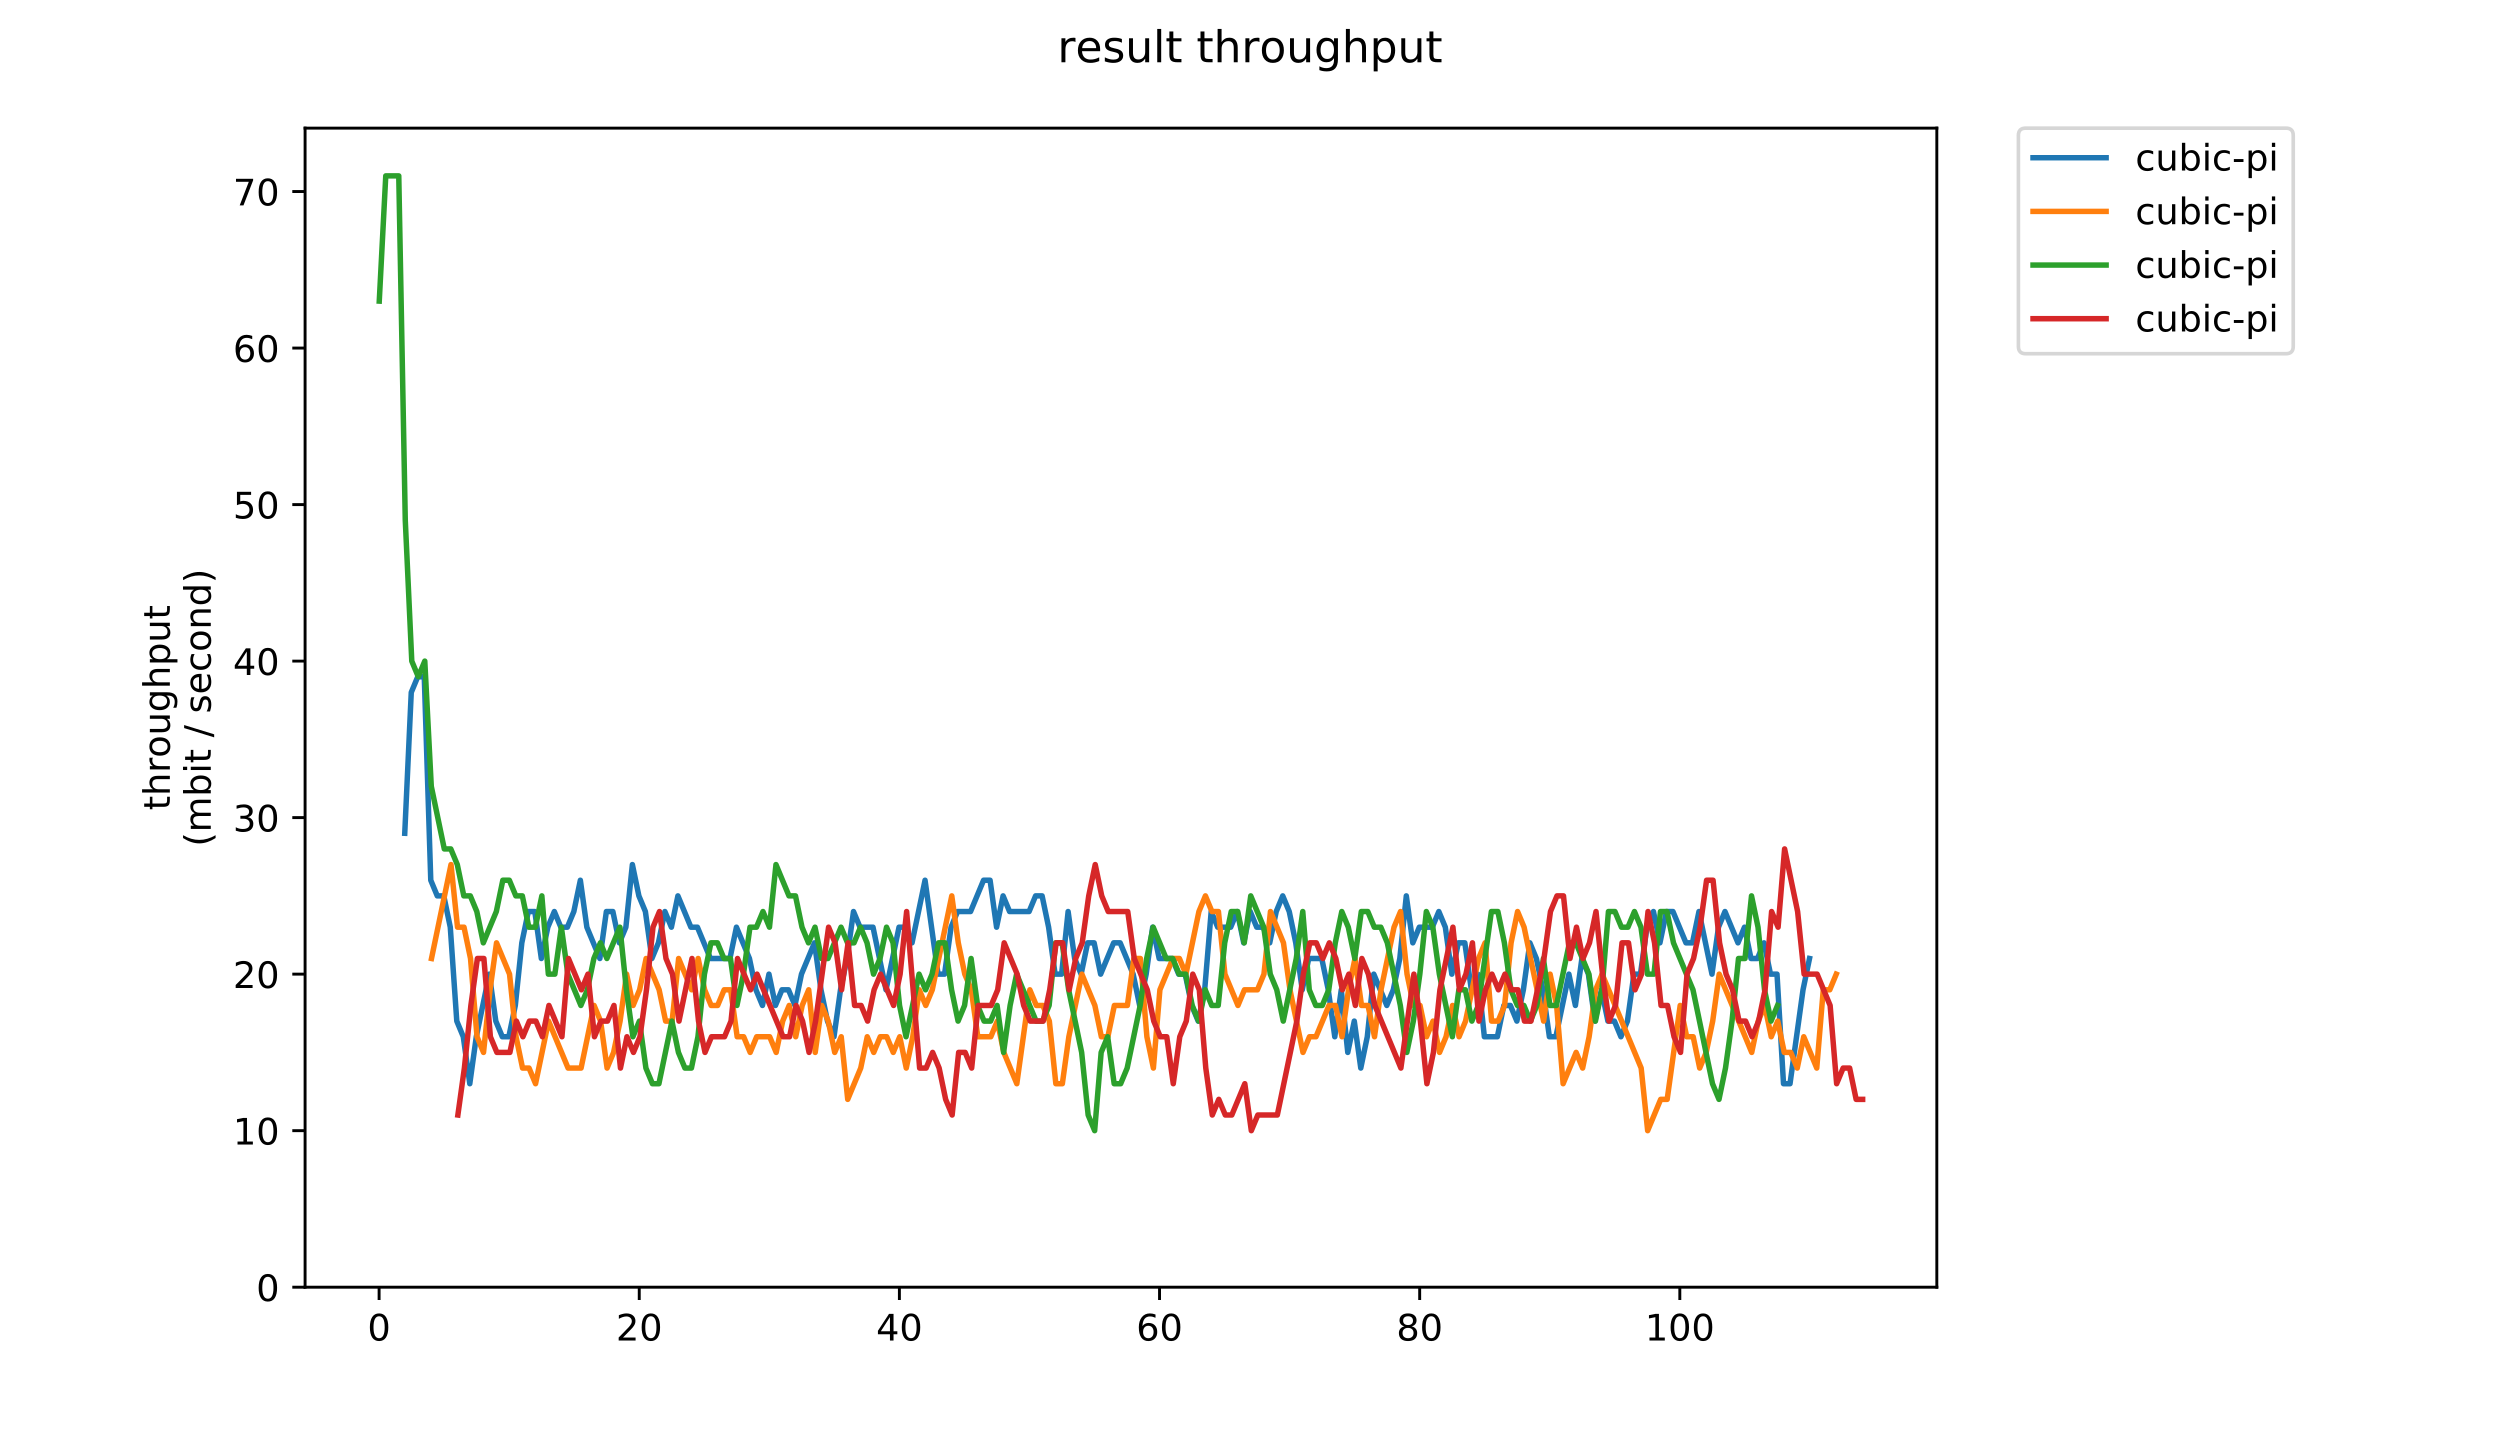 <?xml version="1.0" encoding="utf-8" standalone="no"?>
<!DOCTYPE svg PUBLIC "-//W3C//DTD SVG 1.1//EN"
  "http://www.w3.org/Graphics/SVG/1.1/DTD/svg11.dtd">
<!-- Created with matplotlib (https://matplotlib.org/) -->
<svg height="396pt" version="1.1" viewBox="0 0 684 396" width="684pt" xmlns="http://www.w3.org/2000/svg" xmlns:xlink="http://www.w3.org/1999/xlink">
 <defs>
  <style type="text/css">
*{stroke-linecap:butt;stroke-linejoin:round;}
  </style>
 </defs>
 <g id="figure_1">
  <g id="patch_1">
   <path d="M 0 396 
L 684 396 
L 684 0 
L 0 0 
z
" style="fill:#ffffff;"/>
  </g>
  <g id="axes_1">
   <g id="patch_2">
    <path d="M 83.472 352.174 
L 529.913 352.174 
L 529.913 35.062 
L 83.472 35.062 
z
" style="fill:#ffffff;"/>
   </g>
   <g id="matplotlib.axis_1">
    <g id="xtick_1">
     <g id="line2d_1">
      <defs>
       <path d="M 0 0 
L 0 3.5 
" id="m60292d012b" style="stroke:#000000;stroke-width:0.8;"/>
      </defs>
      <g>
       <use style="stroke:#000000;stroke-width:0.8;" x="103.722" xlink:href="#m60292d012b" y="352.174"/>
      </g>
     </g>
     <g id="text_1">
      <!-- 0 -->
      <defs>
       <path d="M 31.781 66.406 
Q 24.172 66.406 20.328 58.906 
Q 16.5 51.422 16.5 36.375 
Q 16.5 21.391 20.328 13.891 
Q 24.172 6.391 31.781 6.391 
Q 39.453 6.391 43.281 13.891 
Q 47.125 21.391 47.125 36.375 
Q 47.125 51.422 43.281 58.906 
Q 39.453 66.406 31.781 66.406 
z
M 31.781 74.219 
Q 44.047 74.219 50.516 64.516 
Q 56.984 54.828 56.984 36.375 
Q 56.984 17.969 50.516 8.266 
Q 44.047 -1.422 31.781 -1.422 
Q 19.531 -1.422 13.062 8.266 
Q 6.594 17.969 6.594 36.375 
Q 6.594 54.828 13.062 64.516 
Q 19.531 74.219 31.781 74.219 
z
" id="DejaVuSans-48"/>
      </defs>
      <g transform="translate(100.541 366.773)scale(0.1 -0.1)">
       <use xlink:href="#DejaVuSans-48"/>
      </g>
     </g>
    </g>
    <g id="xtick_2">
     <g id="line2d_2">
      <g>
       <use style="stroke:#000000;stroke-width:0.8;" x="174.898" xlink:href="#m60292d012b" y="352.174"/>
      </g>
     </g>
     <g id="text_2">
      <!-- 20 -->
      <defs>
       <path d="M 19.188 8.297 
L 53.609 8.297 
L 53.609 0 
L 7.328 0 
L 7.328 8.297 
Q 12.938 14.109 22.625 23.891 
Q 32.328 33.688 34.812 36.531 
Q 39.547 41.844 41.422 45.531 
Q 43.312 49.219 43.312 52.781 
Q 43.312 58.594 39.234 62.25 
Q 35.156 65.922 28.609 65.922 
Q 23.969 65.922 18.812 64.312 
Q 13.672 62.703 7.812 59.422 
L 7.812 69.391 
Q 13.766 71.781 18.938 73 
Q 24.125 74.219 28.422 74.219 
Q 39.75 74.219 46.484 68.547 
Q 53.219 62.891 53.219 53.422 
Q 53.219 48.922 51.531 44.891 
Q 49.859 40.875 45.406 35.406 
Q 44.188 33.984 37.641 27.219 
Q 31.109 20.453 19.188 8.297 
z
" id="DejaVuSans-50"/>
      </defs>
      <g transform="translate(168.535 366.773)scale(0.1 -0.1)">
       <use xlink:href="#DejaVuSans-50"/>
       <use x="63.623" xlink:href="#DejaVuSans-48"/>
      </g>
     </g>
    </g>
    <g id="xtick_3">
     <g id="line2d_3">
      <g>
       <use style="stroke:#000000;stroke-width:0.8;" x="246.073" xlink:href="#m60292d012b" y="352.174"/>
      </g>
     </g>
     <g id="text_3">
      <!-- 40 -->
      <defs>
       <path d="M 37.797 64.312 
L 12.891 25.391 
L 37.797 25.391 
z
M 35.203 72.906 
L 47.609 72.906 
L 47.609 25.391 
L 58.016 25.391 
L 58.016 17.188 
L 47.609 17.188 
L 47.609 0 
L 37.797 0 
L 37.797 17.188 
L 4.891 17.188 
L 4.891 26.703 
z
" id="DejaVuSans-52"/>
      </defs>
      <g transform="translate(239.71 366.773)scale(0.1 -0.1)">
       <use xlink:href="#DejaVuSans-52"/>
       <use x="63.623" xlink:href="#DejaVuSans-48"/>
      </g>
     </g>
    </g>
    <g id="xtick_4">
     <g id="line2d_4">
      <g>
       <use style="stroke:#000000;stroke-width:0.8;" x="317.248" xlink:href="#m60292d012b" y="352.174"/>
      </g>
     </g>
     <g id="text_4">
      <!-- 60 -->
      <defs>
       <path d="M 33.016 40.375 
Q 26.375 40.375 22.484 35.828 
Q 18.609 31.297 18.609 23.391 
Q 18.609 15.531 22.484 10.953 
Q 26.375 6.391 33.016 6.391 
Q 39.656 6.391 43.531 10.953 
Q 47.406 15.531 47.406 23.391 
Q 47.406 31.297 43.531 35.828 
Q 39.656 40.375 33.016 40.375 
z
M 52.594 71.297 
L 52.594 62.312 
Q 48.875 64.062 45.094 64.984 
Q 41.312 65.922 37.594 65.922 
Q 27.828 65.922 22.672 59.328 
Q 17.531 52.734 16.797 39.406 
Q 19.672 43.656 24.016 45.922 
Q 28.375 48.188 33.594 48.188 
Q 44.578 48.188 50.953 41.516 
Q 57.328 34.859 57.328 23.391 
Q 57.328 12.156 50.688 5.359 
Q 44.047 -1.422 33.016 -1.422 
Q 20.359 -1.422 13.672 8.266 
Q 6.984 17.969 6.984 36.375 
Q 6.984 53.656 15.188 63.938 
Q 23.391 74.219 37.203 74.219 
Q 40.922 74.219 44.703 73.484 
Q 48.484 72.75 52.594 71.297 
z
" id="DejaVuSans-54"/>
      </defs>
      <g transform="translate(310.885 366.773)scale(0.1 -0.1)">
       <use xlink:href="#DejaVuSans-54"/>
       <use x="63.623" xlink:href="#DejaVuSans-48"/>
      </g>
     </g>
    </g>
    <g id="xtick_5">
     <g id="line2d_5">
      <g>
       <use style="stroke:#000000;stroke-width:0.8;" x="388.423" xlink:href="#m60292d012b" y="352.174"/>
      </g>
     </g>
     <g id="text_5">
      <!-- 80 -->
      <defs>
       <path d="M 31.781 34.625 
Q 24.75 34.625 20.719 30.859 
Q 16.703 27.094 16.703 20.516 
Q 16.703 13.922 20.719 10.156 
Q 24.75 6.391 31.781 6.391 
Q 38.812 6.391 42.859 10.172 
Q 46.922 13.969 46.922 20.516 
Q 46.922 27.094 42.891 30.859 
Q 38.875 34.625 31.781 34.625 
z
M 21.922 38.812 
Q 15.578 40.375 12.031 44.719 
Q 8.5 49.078 8.5 55.328 
Q 8.5 64.062 14.719 69.141 
Q 20.953 74.219 31.781 74.219 
Q 42.672 74.219 48.875 69.141 
Q 55.078 64.062 55.078 55.328 
Q 55.078 49.078 51.531 44.719 
Q 48 40.375 41.703 38.812 
Q 48.828 37.156 52.797 32.312 
Q 56.781 27.484 56.781 20.516 
Q 56.781 9.906 50.312 4.234 
Q 43.844 -1.422 31.781 -1.422 
Q 19.734 -1.422 13.25 4.234 
Q 6.781 9.906 6.781 20.516 
Q 6.781 27.484 10.781 32.312 
Q 14.797 37.156 21.922 38.812 
z
M 18.312 54.391 
Q 18.312 48.734 21.844 45.562 
Q 25.391 42.391 31.781 42.391 
Q 38.141 42.391 41.719 45.562 
Q 45.312 48.734 45.312 54.391 
Q 45.312 60.062 41.719 63.234 
Q 38.141 66.406 31.781 66.406 
Q 25.391 66.406 21.844 63.234 
Q 18.312 60.062 18.312 54.391 
z
" id="DejaVuSans-56"/>
      </defs>
      <g transform="translate(382.061 366.773)scale(0.1 -0.1)">
       <use xlink:href="#DejaVuSans-56"/>
       <use x="63.623" xlink:href="#DejaVuSans-48"/>
      </g>
     </g>
    </g>
    <g id="xtick_6">
     <g id="line2d_6">
      <g>
       <use style="stroke:#000000;stroke-width:0.8;" x="459.598" xlink:href="#m60292d012b" y="352.174"/>
      </g>
     </g>
     <g id="text_6">
      <!-- 100 -->
      <defs>
       <path d="M 12.406 8.297 
L 28.516 8.297 
L 28.516 63.922 
L 10.984 60.406 
L 10.984 69.391 
L 28.422 72.906 
L 38.281 72.906 
L 38.281 8.297 
L 54.391 8.297 
L 54.391 0 
L 12.406 0 
z
" id="DejaVuSans-49"/>
      </defs>
      <g transform="translate(450.055 366.773)scale(0.1 -0.1)">
       <use xlink:href="#DejaVuSans-49"/>
       <use x="63.623" xlink:href="#DejaVuSans-48"/>
       <use x="127.246" xlink:href="#DejaVuSans-48"/>
      </g>
     </g>
    </g>
   </g>
   <g id="matplotlib.axis_2">
    <g id="ytick_1">
     <g id="line2d_7">
      <defs>
       <path d="M 0 0 
L -3.5 0 
" id="m29aa55fee9" style="stroke:#000000;stroke-width:0.8;"/>
      </defs>
      <g>
       <use style="stroke:#000000;stroke-width:0.8;" x="83.472" xlink:href="#m29aa55fee9" y="352.174"/>
      </g>
     </g>
     <g id="text_7">
      <!-- 0 -->
      <g transform="translate(70.11 355.973)scale(0.1 -0.1)">
       <use xlink:href="#DejaVuSans-48"/>
      </g>
     </g>
    </g>
    <g id="ytick_2">
     <g id="line2d_8">
      <g>
       <use style="stroke:#000000;stroke-width:0.8;" x="83.472" xlink:href="#m29aa55fee9" y="309.35"/>
      </g>
     </g>
     <g id="text_8">
      <!-- 10 -->
      <g transform="translate(63.747 313.149)scale(0.1 -0.1)">
       <use xlink:href="#DejaVuSans-49"/>
       <use x="63.623" xlink:href="#DejaVuSans-48"/>
      </g>
     </g>
    </g>
    <g id="ytick_3">
     <g id="line2d_9">
      <g>
       <use style="stroke:#000000;stroke-width:0.8;" x="83.472" xlink:href="#m29aa55fee9" y="266.526"/>
      </g>
     </g>
     <g id="text_9">
      <!-- 20 -->
      <g transform="translate(63.747 270.325)scale(0.1 -0.1)">
       <use xlink:href="#DejaVuSans-50"/>
       <use x="63.623" xlink:href="#DejaVuSans-48"/>
      </g>
     </g>
    </g>
    <g id="ytick_4">
     <g id="line2d_10">
      <g>
       <use style="stroke:#000000;stroke-width:0.8;" x="83.472" xlink:href="#m29aa55fee9" y="223.702"/>
      </g>
     </g>
     <g id="text_10">
      <!-- 30 -->
      <defs>
       <path d="M 40.578 39.312 
Q 47.656 37.797 51.625 33 
Q 55.609 28.219 55.609 21.188 
Q 55.609 10.406 48.188 4.484 
Q 40.766 -1.422 27.094 -1.422 
Q 22.516 -1.422 17.656 -0.516 
Q 12.797 0.391 7.625 2.203 
L 7.625 11.719 
Q 11.719 9.328 16.594 8.109 
Q 21.484 6.891 26.812 6.891 
Q 36.078 6.891 40.938 10.547 
Q 45.797 14.203 45.797 21.188 
Q 45.797 27.641 41.281 31.266 
Q 36.766 34.906 28.719 34.906 
L 20.219 34.906 
L 20.219 43.016 
L 29.109 43.016 
Q 36.375 43.016 40.234 45.922 
Q 44.094 48.828 44.094 54.297 
Q 44.094 59.906 40.109 62.906 
Q 36.141 65.922 28.719 65.922 
Q 24.656 65.922 20.016 65.031 
Q 15.375 64.156 9.812 62.312 
L 9.812 71.094 
Q 15.438 72.656 20.344 73.438 
Q 25.25 74.219 29.594 74.219 
Q 40.828 74.219 47.359 69.109 
Q 53.906 64.016 53.906 55.328 
Q 53.906 49.266 50.438 45.094 
Q 46.969 40.922 40.578 39.312 
z
" id="DejaVuSans-51"/>
      </defs>
      <g transform="translate(63.747 227.501)scale(0.1 -0.1)">
       <use xlink:href="#DejaVuSans-51"/>
       <use x="63.623" xlink:href="#DejaVuSans-48"/>
      </g>
     </g>
    </g>
    <g id="ytick_5">
     <g id="line2d_11">
      <g>
       <use style="stroke:#000000;stroke-width:0.8;" x="83.472" xlink:href="#m29aa55fee9" y="180.878"/>
      </g>
     </g>
     <g id="text_11">
      <!-- 40 -->
      <g transform="translate(63.747 184.677)scale(0.1 -0.1)">
       <use xlink:href="#DejaVuSans-52"/>
       <use x="63.623" xlink:href="#DejaVuSans-48"/>
      </g>
     </g>
    </g>
    <g id="ytick_6">
     <g id="line2d_12">
      <g>
       <use style="stroke:#000000;stroke-width:0.8;" x="83.472" xlink:href="#m29aa55fee9" y="138.054"/>
      </g>
     </g>
     <g id="text_12">
      <!-- 50 -->
      <defs>
       <path d="M 10.797 72.906 
L 49.516 72.906 
L 49.516 64.594 
L 19.828 64.594 
L 19.828 46.734 
Q 21.969 47.469 24.109 47.828 
Q 26.266 48.188 28.422 48.188 
Q 40.625 48.188 47.75 41.5 
Q 54.891 34.812 54.891 23.391 
Q 54.891 11.625 47.562 5.094 
Q 40.234 -1.422 26.906 -1.422 
Q 22.312 -1.422 17.547 -0.641 
Q 12.797 0.141 7.719 1.703 
L 7.719 11.625 
Q 12.109 9.234 16.797 8.062 
Q 21.484 6.891 26.703 6.891 
Q 35.156 6.891 40.078 11.328 
Q 45.016 15.766 45.016 23.391 
Q 45.016 31 40.078 35.438 
Q 35.156 39.891 26.703 39.891 
Q 22.75 39.891 18.812 39.016 
Q 14.891 38.141 10.797 36.281 
z
" id="DejaVuSans-53"/>
      </defs>
      <g transform="translate(63.747 141.853)scale(0.1 -0.1)">
       <use xlink:href="#DejaVuSans-53"/>
       <use x="63.623" xlink:href="#DejaVuSans-48"/>
      </g>
     </g>
    </g>
    <g id="ytick_7">
     <g id="line2d_13">
      <g>
       <use style="stroke:#000000;stroke-width:0.8;" x="83.472" xlink:href="#m29aa55fee9" y="95.23"/>
      </g>
     </g>
     <g id="text_13">
      <!-- 60 -->
      <g transform="translate(63.747 99.029)scale(0.1 -0.1)">
       <use xlink:href="#DejaVuSans-54"/>
       <use x="63.623" xlink:href="#DejaVuSans-48"/>
      </g>
     </g>
    </g>
    <g id="ytick_8">
     <g id="line2d_14">
      <g>
       <use style="stroke:#000000;stroke-width:0.8;" x="83.472" xlink:href="#m29aa55fee9" y="52.406"/>
      </g>
     </g>
     <g id="text_14">
      <!-- 70 -->
      <defs>
       <path d="M 8.203 72.906 
L 55.078 72.906 
L 55.078 68.703 
L 28.609 0 
L 18.312 0 
L 43.219 64.594 
L 8.203 64.594 
z
" id="DejaVuSans-55"/>
      </defs>
      <g transform="translate(63.747 56.205)scale(0.1 -0.1)">
       <use xlink:href="#DejaVuSans-55"/>
       <use x="63.623" xlink:href="#DejaVuSans-48"/>
      </g>
     </g>
    </g>
    <g id="text_15">
     <!-- throughput -->
     <defs>
      <path d="M 18.312 70.219 
L 18.312 54.688 
L 36.812 54.688 
L 36.812 47.703 
L 18.312 47.703 
L 18.312 18.016 
Q 18.312 11.328 20.141 9.422 
Q 21.969 7.516 27.594 7.516 
L 36.812 7.516 
L 36.812 0 
L 27.594 0 
Q 17.188 0 13.234 3.875 
Q 9.281 7.766 9.281 18.016 
L 9.281 47.703 
L 2.688 47.703 
L 2.688 54.688 
L 9.281 54.688 
L 9.281 70.219 
z
" id="DejaVuSans-116"/>
      <path d="M 54.891 33.016 
L 54.891 0 
L 45.906 0 
L 45.906 32.719 
Q 45.906 40.484 42.875 44.328 
Q 39.844 48.188 33.797 48.188 
Q 26.516 48.188 22.312 43.547 
Q 18.109 38.922 18.109 30.906 
L 18.109 0 
L 9.078 0 
L 9.078 75.984 
L 18.109 75.984 
L 18.109 46.188 
Q 21.344 51.125 25.703 53.562 
Q 30.078 56 35.797 56 
Q 45.219 56 50.047 50.172 
Q 54.891 44.344 54.891 33.016 
z
" id="DejaVuSans-104"/>
      <path d="M 41.109 46.297 
Q 39.594 47.172 37.812 47.578 
Q 36.031 48 33.891 48 
Q 26.266 48 22.188 43.047 
Q 18.109 38.094 18.109 28.812 
L 18.109 0 
L 9.078 0 
L 9.078 54.688 
L 18.109 54.688 
L 18.109 46.188 
Q 20.953 51.172 25.484 53.578 
Q 30.031 56 36.531 56 
Q 37.453 56 38.578 55.875 
Q 39.703 55.766 41.062 55.516 
z
" id="DejaVuSans-114"/>
      <path d="M 30.609 48.391 
Q 23.391 48.391 19.188 42.75 
Q 14.984 37.109 14.984 27.297 
Q 14.984 17.484 19.156 11.844 
Q 23.344 6.203 30.609 6.203 
Q 37.797 6.203 41.984 11.859 
Q 46.188 17.531 46.188 27.297 
Q 46.188 37.016 41.984 42.703 
Q 37.797 48.391 30.609 48.391 
z
M 30.609 56 
Q 42.328 56 49.016 48.375 
Q 55.719 40.766 55.719 27.297 
Q 55.719 13.875 49.016 6.219 
Q 42.328 -1.422 30.609 -1.422 
Q 18.844 -1.422 12.172 6.219 
Q 5.516 13.875 5.516 27.297 
Q 5.516 40.766 12.172 48.375 
Q 18.844 56 30.609 56 
z
" id="DejaVuSans-111"/>
      <path d="M 8.5 21.578 
L 8.5 54.688 
L 17.484 54.688 
L 17.484 21.922 
Q 17.484 14.156 20.5 10.266 
Q 23.531 6.391 29.594 6.391 
Q 36.859 6.391 41.078 11.031 
Q 45.312 15.672 45.312 23.688 
L 45.312 54.688 
L 54.297 54.688 
L 54.297 0 
L 45.312 0 
L 45.312 8.406 
Q 42.047 3.422 37.719 1 
Q 33.406 -1.422 27.688 -1.422 
Q 18.266 -1.422 13.375 4.438 
Q 8.5 10.297 8.5 21.578 
z
M 31.109 56 
z
" id="DejaVuSans-117"/>
      <path d="M 45.406 27.984 
Q 45.406 37.75 41.375 43.109 
Q 37.359 48.484 30.078 48.484 
Q 22.859 48.484 18.828 43.109 
Q 14.797 37.75 14.797 27.984 
Q 14.797 18.266 18.828 12.891 
Q 22.859 7.516 30.078 7.516 
Q 37.359 7.516 41.375 12.891 
Q 45.406 18.266 45.406 27.984 
z
M 54.391 6.781 
Q 54.391 -7.172 48.188 -13.984 
Q 42 -20.797 29.203 -20.797 
Q 24.469 -20.797 20.266 -20.094 
Q 16.062 -19.391 12.109 -17.922 
L 12.109 -9.188 
Q 16.062 -11.328 19.922 -12.344 
Q 23.781 -13.375 27.781 -13.375 
Q 36.625 -13.375 41.016 -8.766 
Q 45.406 -4.156 45.406 5.172 
L 45.406 9.625 
Q 42.625 4.781 38.281 2.391 
Q 33.938 0 27.875 0 
Q 17.828 0 11.672 7.656 
Q 5.516 15.328 5.516 27.984 
Q 5.516 40.672 11.672 48.328 
Q 17.828 56 27.875 56 
Q 33.938 56 38.281 53.609 
Q 42.625 51.219 45.406 46.391 
L 45.406 54.688 
L 54.391 54.688 
z
" id="DejaVuSans-103"/>
      <path d="M 18.109 8.203 
L 18.109 -20.797 
L 9.078 -20.797 
L 9.078 54.688 
L 18.109 54.688 
L 18.109 46.391 
Q 20.953 51.266 25.266 53.625 
Q 29.594 56 35.594 56 
Q 45.562 56 51.781 48.094 
Q 58.016 40.188 58.016 27.297 
Q 58.016 14.406 51.781 6.484 
Q 45.562 -1.422 35.594 -1.422 
Q 29.594 -1.422 25.266 0.953 
Q 20.953 3.328 18.109 8.203 
z
M 48.688 27.297 
Q 48.688 37.203 44.609 42.844 
Q 40.531 48.484 33.406 48.484 
Q 26.266 48.484 22.188 42.844 
Q 18.109 37.203 18.109 27.297 
Q 18.109 17.391 22.188 11.75 
Q 26.266 6.109 33.406 6.109 
Q 40.531 6.109 44.609 11.75 
Q 48.688 17.391 48.688 27.297 
z
" id="DejaVuSans-112"/>
     </defs>
     <g transform="translate(46.47 221.675)rotate(-90)scale(0.1 -0.1)">
      <use xlink:href="#DejaVuSans-116"/>
      <use x="39.209" xlink:href="#DejaVuSans-104"/>
      <use x="102.588" xlink:href="#DejaVuSans-114"/>
      <use x="143.67" xlink:href="#DejaVuSans-111"/>
      <use x="204.852" xlink:href="#DejaVuSans-117"/>
      <use x="268.23" xlink:href="#DejaVuSans-103"/>
      <use x="331.707" xlink:href="#DejaVuSans-104"/>
      <use x="395.086" xlink:href="#DejaVuSans-112"/>
      <use x="458.562" xlink:href="#DejaVuSans-117"/>
      <use x="521.941" xlink:href="#DejaVuSans-116"/>
     </g>
     <!-- (mbit / second) -->
     <defs>
      <path d="M 31 75.875 
Q 24.469 64.656 21.281 53.656 
Q 18.109 42.672 18.109 31.391 
Q 18.109 20.125 21.312 9.062 
Q 24.516 -2 31 -13.188 
L 23.188 -13.188 
Q 15.875 -1.703 12.234 9.375 
Q 8.594 20.453 8.594 31.391 
Q 8.594 42.281 12.203 53.312 
Q 15.828 64.359 23.188 75.875 
z
" id="DejaVuSans-40"/>
      <path d="M 52 44.188 
Q 55.375 50.25 60.062 53.125 
Q 64.75 56 71.094 56 
Q 79.641 56 84.281 50.016 
Q 88.922 44.047 88.922 33.016 
L 88.922 0 
L 79.891 0 
L 79.891 32.719 
Q 79.891 40.578 77.094 44.375 
Q 74.312 48.188 68.609 48.188 
Q 61.625 48.188 57.562 43.547 
Q 53.516 38.922 53.516 30.906 
L 53.516 0 
L 44.484 0 
L 44.484 32.719 
Q 44.484 40.625 41.703 44.406 
Q 38.922 48.188 33.109 48.188 
Q 26.219 48.188 22.156 43.531 
Q 18.109 38.875 18.109 30.906 
L 18.109 0 
L 9.078 0 
L 9.078 54.688 
L 18.109 54.688 
L 18.109 46.188 
Q 21.188 51.219 25.484 53.609 
Q 29.781 56 35.688 56 
Q 41.656 56 45.828 52.969 
Q 50 49.953 52 44.188 
z
" id="DejaVuSans-109"/>
      <path d="M 48.688 27.297 
Q 48.688 37.203 44.609 42.844 
Q 40.531 48.484 33.406 48.484 
Q 26.266 48.484 22.188 42.844 
Q 18.109 37.203 18.109 27.297 
Q 18.109 17.391 22.188 11.75 
Q 26.266 6.109 33.406 6.109 
Q 40.531 6.109 44.609 11.75 
Q 48.688 17.391 48.688 27.297 
z
M 18.109 46.391 
Q 20.953 51.266 25.266 53.625 
Q 29.594 56 35.594 56 
Q 45.562 56 51.781 48.094 
Q 58.016 40.188 58.016 27.297 
Q 58.016 14.406 51.781 6.484 
Q 45.562 -1.422 35.594 -1.422 
Q 29.594 -1.422 25.266 0.953 
Q 20.953 3.328 18.109 8.203 
L 18.109 0 
L 9.078 0 
L 9.078 75.984 
L 18.109 75.984 
z
" id="DejaVuSans-98"/>
      <path d="M 9.422 54.688 
L 18.406 54.688 
L 18.406 0 
L 9.422 0 
z
M 9.422 75.984 
L 18.406 75.984 
L 18.406 64.594 
L 9.422 64.594 
z
" id="DejaVuSans-105"/>
      <path id="DejaVuSans-32"/>
      <path d="M 25.391 72.906 
L 33.688 72.906 
L 8.297 -9.281 
L 0 -9.281 
z
" id="DejaVuSans-47"/>
      <path d="M 44.281 53.078 
L 44.281 44.578 
Q 40.484 46.531 36.375 47.5 
Q 32.281 48.484 27.875 48.484 
Q 21.188 48.484 17.844 46.438 
Q 14.5 44.391 14.5 40.281 
Q 14.5 37.156 16.891 35.375 
Q 19.281 33.594 26.516 31.984 
L 29.594 31.297 
Q 39.156 29.25 43.188 25.516 
Q 47.219 21.781 47.219 15.094 
Q 47.219 7.469 41.188 3.016 
Q 35.156 -1.422 24.609 -1.422 
Q 20.219 -1.422 15.453 -0.562 
Q 10.688 0.297 5.422 2 
L 5.422 11.281 
Q 10.406 8.688 15.234 7.391 
Q 20.062 6.109 24.812 6.109 
Q 31.156 6.109 34.562 8.281 
Q 37.984 10.453 37.984 14.406 
Q 37.984 18.062 35.516 20.016 
Q 33.062 21.969 24.703 23.781 
L 21.578 24.516 
Q 13.234 26.266 9.516 29.906 
Q 5.812 33.547 5.812 39.891 
Q 5.812 47.609 11.281 51.797 
Q 16.75 56 26.812 56 
Q 31.781 56 36.172 55.266 
Q 40.578 54.547 44.281 53.078 
z
" id="DejaVuSans-115"/>
      <path d="M 56.203 29.594 
L 56.203 25.203 
L 14.891 25.203 
Q 15.484 15.922 20.484 11.062 
Q 25.484 6.203 34.422 6.203 
Q 39.594 6.203 44.453 7.469 
Q 49.312 8.734 54.109 11.281 
L 54.109 2.781 
Q 49.266 0.734 44.188 -0.344 
Q 39.109 -1.422 33.891 -1.422 
Q 20.797 -1.422 13.156 6.188 
Q 5.516 13.812 5.516 26.812 
Q 5.516 40.234 12.766 48.109 
Q 20.016 56 32.328 56 
Q 43.359 56 49.781 48.891 
Q 56.203 41.797 56.203 29.594 
z
M 47.219 32.234 
Q 47.125 39.594 43.094 43.984 
Q 39.062 48.391 32.422 48.391 
Q 24.906 48.391 20.391 44.141 
Q 15.875 39.891 15.188 32.172 
z
" id="DejaVuSans-101"/>
      <path d="M 48.781 52.594 
L 48.781 44.188 
Q 44.969 46.297 41.141 47.344 
Q 37.312 48.391 33.406 48.391 
Q 24.656 48.391 19.812 42.844 
Q 14.984 37.312 14.984 27.297 
Q 14.984 17.281 19.812 11.734 
Q 24.656 6.203 33.406 6.203 
Q 37.312 6.203 41.141 7.25 
Q 44.969 8.297 48.781 10.406 
L 48.781 2.094 
Q 45.016 0.344 40.984 -0.531 
Q 36.969 -1.422 32.422 -1.422 
Q 20.062 -1.422 12.781 6.344 
Q 5.516 14.109 5.516 27.297 
Q 5.516 40.672 12.859 48.328 
Q 20.219 56 33.016 56 
Q 37.156 56 41.109 55.141 
Q 45.062 54.297 48.781 52.594 
z
" id="DejaVuSans-99"/>
      <path d="M 54.891 33.016 
L 54.891 0 
L 45.906 0 
L 45.906 32.719 
Q 45.906 40.484 42.875 44.328 
Q 39.844 48.188 33.797 48.188 
Q 26.516 48.188 22.312 43.547 
Q 18.109 38.922 18.109 30.906 
L 18.109 0 
L 9.078 0 
L 9.078 54.688 
L 18.109 54.688 
L 18.109 46.188 
Q 21.344 51.125 25.703 53.562 
Q 30.078 56 35.797 56 
Q 45.219 56 50.047 50.172 
Q 54.891 44.344 54.891 33.016 
z
" id="DejaVuSans-110"/>
      <path d="M 45.406 46.391 
L 45.406 75.984 
L 54.391 75.984 
L 54.391 0 
L 45.406 0 
L 45.406 8.203 
Q 42.578 3.328 38.25 0.953 
Q 33.938 -1.422 27.875 -1.422 
Q 17.969 -1.422 11.734 6.484 
Q 5.516 14.406 5.516 27.297 
Q 5.516 40.188 11.734 48.094 
Q 17.969 56 27.875 56 
Q 33.938 56 38.25 53.625 
Q 42.578 51.266 45.406 46.391 
z
M 14.797 27.297 
Q 14.797 17.391 18.875 11.75 
Q 22.953 6.109 30.078 6.109 
Q 37.203 6.109 41.297 11.75 
Q 45.406 17.391 45.406 27.297 
Q 45.406 37.203 41.297 42.844 
Q 37.203 48.484 30.078 48.484 
Q 22.953 48.484 18.875 42.844 
Q 14.797 37.203 14.797 27.297 
z
" id="DejaVuSans-100"/>
      <path d="M 8.016 75.875 
L 15.828 75.875 
Q 23.141 64.359 26.781 53.312 
Q 30.422 42.281 30.422 31.391 
Q 30.422 20.453 26.781 9.375 
Q 23.141 -1.703 15.828 -13.188 
L 8.016 -13.188 
Q 14.5 -2 17.703 9.062 
Q 20.906 20.125 20.906 31.391 
Q 20.906 42.672 17.703 53.656 
Q 14.5 64.656 8.016 75.875 
z
" id="DejaVuSans-41"/>
     </defs>
     <g transform="translate(57.668 231.609)rotate(-90)scale(0.1 -0.1)">
      <use xlink:href="#DejaVuSans-40"/>
      <use x="39.014" xlink:href="#DejaVuSans-109"/>
      <use x="136.426" xlink:href="#DejaVuSans-98"/>
      <use x="199.902" xlink:href="#DejaVuSans-105"/>
      <use x="227.686" xlink:href="#DejaVuSans-116"/>
      <use x="266.895" xlink:href="#DejaVuSans-32"/>
      <use x="298.682" xlink:href="#DejaVuSans-47"/>
      <use x="332.373" xlink:href="#DejaVuSans-32"/>
      <use x="364.16" xlink:href="#DejaVuSans-115"/>
      <use x="416.26" xlink:href="#DejaVuSans-101"/>
      <use x="477.783" xlink:href="#DejaVuSans-99"/>
      <use x="532.764" xlink:href="#DejaVuSans-111"/>
      <use x="593.945" xlink:href="#DejaVuSans-110"/>
      <use x="657.324" xlink:href="#DejaVuSans-100"/>
      <use x="720.801" xlink:href="#DejaVuSans-41"/>
     </g>
    </g>
   </g>
   <g id="line2d_15">
    <path clip-path="url(#pa8a1e625c3)" d="M 110.74 227.985 
L 112.52 189.443 
L 114.299 185.161 
L 116.078 185.161 
L 117.858 240.832 
L 119.637 245.114 
L 121.417 245.114 
L 123.196 253.679 
L 124.975 279.373 
L 126.755 283.656 
L 128.534 296.503 
L 130.313 283.656 
L 133.872 266.526 
L 135.652 279.373 
L 137.431 283.656 
L 139.21 283.656 
L 140.99 275.091 
L 142.769 257.961 
L 144.548 249.397 
L 146.328 249.397 
L 148.107 262.244 
L 149.887 253.679 
L 151.666 249.397 
L 153.445 253.679 
L 155.225 253.679 
L 157.004 249.397 
L 158.784 240.832 
L 160.563 253.679 
L 164.122 262.244 
L 165.901 249.397 
L 167.68 249.397 
L 169.46 257.961 
L 171.239 253.679 
L 173.019 236.549 
L 174.798 245.114 
L 176.577 249.397 
L 178.357 262.244 
L 180.136 257.961 
L 181.915 249.397 
L 183.695 253.679 
L 185.474 245.114 
L 189.033 253.679 
L 190.812 253.679 
L 194.371 262.244 
L 199.709 262.244 
L 201.489 253.679 
L 205.047 262.244 
L 206.827 270.809 
L 208.606 275.091 
L 210.386 266.526 
L 212.165 275.091 
L 213.944 270.809 
L 215.724 270.809 
L 217.503 275.091 
L 219.282 266.526 
L 222.841 257.961 
L 224.621 270.809 
L 226.4 279.373 
L 228.179 283.656 
L 229.959 270.809 
L 231.738 262.244 
L 233.517 249.397 
L 235.297 253.679 
L 238.856 253.679 
L 242.414 270.809 
L 245.973 253.679 
L 247.752 253.679 
L 249.532 257.961 
L 253.091 240.832 
L 256.649 266.526 
L 258.429 266.526 
L 260.208 253.679 
L 261.988 249.397 
L 265.546 249.397 
L 269.105 240.832 
L 270.884 240.832 
L 272.664 253.679 
L 274.443 245.114 
L 276.223 249.397 
L 281.561 249.397 
L 283.34 245.114 
L 285.119 245.114 
L 286.899 253.679 
L 288.678 266.526 
L 290.458 266.526 
L 292.237 249.397 
L 294.016 262.244 
L 295.796 266.526 
L 297.575 257.961 
L 299.354 257.961 
L 301.134 266.526 
L 304.693 257.961 
L 306.472 257.961 
L 310.031 266.526 
L 311.81 275.091 
L 313.59 266.526 
L 315.369 253.679 
L 317.148 262.244 
L 320.707 262.244 
L 322.486 266.526 
L 324.266 266.526 
L 326.045 275.091 
L 327.825 279.373 
L 329.604 270.809 
L 331.383 249.397 
L 333.163 253.679 
L 336.721 253.679 
L 338.501 249.397 
L 340.28 257.961 
L 342.06 249.397 
L 343.839 253.679 
L 345.618 253.679 
L 347.398 257.961 
L 349.177 249.397 
L 350.957 245.114 
L 352.736 249.397 
L 354.515 257.961 
L 356.295 270.809 
L 358.074 262.244 
L 361.633 262.244 
L 363.412 270.809 
L 365.192 283.656 
L 366.971 270.809 
L 368.75 287.938 
L 370.53 279.373 
L 372.309 292.221 
L 374.088 283.656 
L 375.868 266.526 
L 379.427 275.091 
L 381.206 270.809 
L 382.985 262.244 
L 384.765 245.114 
L 386.544 257.961 
L 388.323 253.679 
L 391.882 253.679 
L 393.662 249.397 
L 395.441 253.679 
L 397.22 266.526 
L 399 257.961 
L 400.779 257.961 
L 402.559 270.809 
L 404.338 266.526 
L 406.117 283.656 
L 409.676 283.656 
L 411.455 275.091 
L 413.235 275.091 
L 415.014 279.373 
L 416.794 270.809 
L 418.573 257.961 
L 420.352 262.244 
L 422.132 270.809 
L 423.911 283.656 
L 425.69 283.656 
L 429.249 266.526 
L 431.029 275.091 
L 432.808 262.244 
L 434.587 266.526 
L 436.367 279.373 
L 438.146 270.809 
L 439.925 279.373 
L 441.705 279.373 
L 443.484 283.656 
L 445.264 279.373 
L 447.043 266.526 
L 448.822 266.526 
L 450.602 253.679 
L 452.381 249.397 
L 454.161 257.961 
L 455.94 249.397 
L 457.719 249.397 
L 461.278 257.961 
L 463.057 257.961 
L 464.837 249.397 
L 468.396 266.526 
L 470.175 253.679 
L 471.954 249.397 
L 475.513 257.961 
L 477.292 253.679 
L 479.072 262.244 
L 480.851 262.244 
L 482.631 257.961 
L 484.41 266.526 
L 486.189 266.526 
L 487.969 296.503 
L 489.748 296.503 
L 493.307 270.809 
L 495.086 262.244 
L 495.086 262.244 
" style="fill:none;stroke:#1f77b4;stroke-linecap:square;stroke-width:1.5;"/>
   </g>
   <g id="line2d_16">
    <path clip-path="url(#pa8a1e625c3)" d="M 118.057 262.244 
L 123.395 236.549 
L 125.175 253.679 
L 126.954 253.679 
L 128.733 262.244 
L 130.513 283.656 
L 132.292 287.938 
L 134.071 270.809 
L 135.851 257.961 
L 139.41 266.526 
L 141.189 283.656 
L 142.968 292.221 
L 144.748 292.221 
L 146.527 296.503 
L 150.086 279.373 
L 155.424 292.221 
L 158.983 292.221 
L 162.542 275.091 
L 164.321 279.373 
L 166.1 292.221 
L 167.88 287.938 
L 169.659 279.373 
L 171.438 266.526 
L 173.218 275.091 
L 174.997 270.809 
L 176.777 262.244 
L 180.335 270.809 
L 182.115 279.373 
L 183.894 279.373 
L 185.673 262.244 
L 189.232 270.809 
L 191.012 262.244 
L 192.791 270.809 
L 194.57 275.091 
L 196.35 275.091 
L 198.129 270.809 
L 199.909 270.809 
L 201.688 283.656 
L 203.467 283.656 
L 205.247 287.938 
L 207.026 283.656 
L 210.585 283.656 
L 212.364 287.938 
L 214.144 279.373 
L 215.923 275.091 
L 217.702 283.656 
L 219.482 275.091 
L 221.261 270.809 
L 223.04 287.938 
L 224.82 275.091 
L 226.599 279.373 
L 228.379 287.938 
L 230.158 283.656 
L 231.937 300.785 
L 235.496 292.221 
L 237.276 283.656 
L 239.055 287.938 
L 240.834 283.656 
L 242.614 283.656 
L 244.393 287.938 
L 246.172 283.656 
L 247.952 292.221 
L 249.731 283.656 
L 251.511 270.809 
L 253.29 275.091 
L 255.069 270.809 
L 260.407 245.114 
L 262.187 257.961 
L 263.966 266.526 
L 265.746 270.809 
L 267.525 283.656 
L 271.084 283.656 
L 272.863 279.373 
L 274.642 287.938 
L 278.201 296.503 
L 281.76 270.809 
L 283.539 275.091 
L 285.319 275.091 
L 287.098 279.373 
L 288.878 296.503 
L 290.657 296.503 
L 292.436 283.656 
L 295.995 266.526 
L 299.554 275.091 
L 301.333 283.656 
L 303.113 283.656 
L 304.892 275.091 
L 308.451 275.091 
L 310.23 262.244 
L 312.009 262.244 
L 313.789 283.656 
L 315.568 292.221 
L 317.348 270.809 
L 320.906 262.244 
L 322.686 262.244 
L 324.465 266.526 
L 328.024 249.397 
L 329.803 245.114 
L 331.583 249.397 
L 333.362 249.397 
L 335.141 266.526 
L 338.7 275.091 
L 340.48 270.809 
L 344.038 270.809 
L 345.818 266.526 
L 347.597 249.397 
L 351.156 257.961 
L 352.935 270.809 
L 356.494 287.938 
L 358.273 283.656 
L 360.053 283.656 
L 363.611 275.091 
L 365.391 275.091 
L 367.17 283.656 
L 368.95 270.809 
L 370.729 262.244 
L 372.508 275.091 
L 374.288 275.091 
L 376.067 283.656 
L 377.846 270.809 
L 381.405 253.679 
L 383.185 249.397 
L 384.964 266.526 
L 386.743 275.091 
L 388.523 275.091 
L 390.302 283.656 
L 392.082 279.373 
L 393.861 287.938 
L 395.64 283.656 
L 397.42 275.091 
L 399.199 283.656 
L 400.978 279.373 
L 404.537 262.244 
L 406.317 257.961 
L 408.096 279.373 
L 409.875 279.373 
L 411.655 275.091 
L 413.434 257.961 
L 415.213 249.397 
L 416.993 253.679 
L 422.331 279.373 
L 424.11 266.526 
L 425.89 275.091 
L 427.669 296.503 
L 431.228 287.938 
L 433.007 292.221 
L 434.787 283.656 
L 436.566 270.809 
L 438.345 266.526 
L 449.022 292.221 
L 450.801 309.35 
L 454.36 300.785 
L 456.139 300.785 
L 459.698 275.091 
L 461.477 283.656 
L 463.257 283.656 
L 465.036 292.221 
L 466.815 287.938 
L 468.595 279.373 
L 470.374 266.526 
L 479.271 287.938 
L 481.05 279.373 
L 482.83 275.091 
L 484.609 283.656 
L 486.389 279.373 
L 488.168 287.938 
L 489.947 287.938 
L 491.727 292.221 
L 493.506 283.656 
L 497.065 292.221 
L 498.844 270.809 
L 500.624 270.809 
L 502.403 266.526 
L 502.403 266.526 
" style="fill:none;stroke:#ff7f0e;stroke-linecap:square;stroke-width:1.5;"/>
   </g>
   <g id="line2d_17">
    <path clip-path="url(#pa8a1e625c3)" d="M 103.765 82.383 
L 105.544 48.124 
L 109.103 48.124 
L 110.883 142.337 
L 112.662 180.878 
L 114.441 185.161 
L 116.221 180.878 
L 118 215.137 
L 121.559 232.267 
L 123.338 232.267 
L 125.118 236.549 
L 126.897 245.114 
L 128.676 245.114 
L 130.456 249.397 
L 132.235 257.961 
L 135.794 249.397 
L 137.573 240.832 
L 139.353 240.832 
L 141.132 245.114 
L 142.911 245.114 
L 144.691 253.679 
L 146.47 253.679 
L 148.25 245.114 
L 150.029 266.526 
L 151.808 266.526 
L 153.588 253.679 
L 155.367 266.526 
L 158.926 275.091 
L 160.705 270.809 
L 162.485 262.244 
L 164.264 257.961 
L 166.043 262.244 
L 169.602 253.679 
L 171.382 270.809 
L 173.161 283.656 
L 174.94 279.373 
L 176.72 292.221 
L 178.499 296.503 
L 180.278 296.503 
L 183.837 279.373 
L 185.617 287.938 
L 187.396 292.221 
L 189.175 292.221 
L 190.955 283.656 
L 192.734 266.526 
L 194.513 257.961 
L 196.293 257.961 
L 198.072 262.244 
L 199.852 262.244 
L 201.631 275.091 
L 203.41 266.526 
L 205.19 253.679 
L 206.969 253.679 
L 208.748 249.397 
L 210.528 253.679 
L 212.307 236.549 
L 215.866 245.114 
L 217.645 245.114 
L 219.425 253.679 
L 221.204 257.961 
L 222.984 253.679 
L 224.763 262.244 
L 226.542 262.244 
L 230.101 253.679 
L 231.88 257.961 
L 233.66 257.961 
L 235.439 253.679 
L 237.219 257.961 
L 238.998 266.526 
L 240.777 262.244 
L 242.557 253.679 
L 244.336 257.961 
L 246.115 275.091 
L 247.895 283.656 
L 251.454 266.526 
L 253.233 270.809 
L 255.012 266.526 
L 256.792 257.961 
L 258.571 257.961 
L 260.35 270.809 
L 262.13 279.373 
L 263.909 275.091 
L 265.689 262.244 
L 267.468 275.091 
L 269.247 279.373 
L 271.027 279.373 
L 272.806 275.091 
L 274.586 287.938 
L 276.365 275.091 
L 278.144 266.526 
L 283.482 279.373 
L 285.262 279.373 
L 287.041 275.091 
L 288.821 257.961 
L 290.6 257.961 
L 292.379 270.809 
L 295.938 287.938 
L 297.717 305.068 
L 299.497 309.35 
L 301.276 287.938 
L 303.056 283.656 
L 304.835 296.503 
L 306.614 296.503 
L 308.394 292.221 
L 311.953 275.091 
L 313.732 262.244 
L 315.511 253.679 
L 319.07 262.244 
L 320.849 262.244 
L 322.629 266.526 
L 324.408 266.526 
L 326.188 275.091 
L 327.967 279.373 
L 329.746 270.809 
L 331.526 275.091 
L 333.305 275.091 
L 335.084 257.961 
L 336.864 249.397 
L 338.643 249.397 
L 340.423 257.961 
L 342.202 245.114 
L 345.761 253.679 
L 347.54 266.526 
L 349.319 270.809 
L 351.099 279.373 
L 354.658 262.244 
L 356.437 249.397 
L 358.216 270.809 
L 359.996 275.091 
L 361.775 275.091 
L 363.555 270.809 
L 365.334 257.961 
L 367.113 249.397 
L 368.893 253.679 
L 370.672 262.244 
L 372.451 249.397 
L 374.231 249.397 
L 376.01 253.679 
L 377.79 253.679 
L 379.569 257.961 
L 383.128 275.091 
L 384.907 287.938 
L 386.686 279.373 
L 388.466 266.526 
L 390.245 249.397 
L 392.025 253.679 
L 393.804 266.526 
L 397.363 283.656 
L 399.142 270.809 
L 400.921 270.809 
L 402.701 279.373 
L 404.48 275.091 
L 408.039 249.397 
L 409.818 249.397 
L 411.598 257.961 
L 413.377 270.809 
L 415.157 275.091 
L 416.936 275.091 
L 418.715 279.373 
L 420.495 275.091 
L 422.274 262.244 
L 424.053 275.091 
L 425.833 275.091 
L 429.392 257.961 
L 431.171 257.961 
L 434.73 266.526 
L 436.509 279.373 
L 438.288 270.809 
L 440.068 249.397 
L 441.847 249.397 
L 443.627 253.679 
L 445.406 253.679 
L 447.185 249.397 
L 448.965 253.679 
L 450.744 266.526 
L 452.523 266.526 
L 454.303 249.397 
L 456.082 249.397 
L 457.862 257.961 
L 463.2 270.809 
L 468.538 296.503 
L 470.317 300.785 
L 472.097 292.221 
L 473.876 279.373 
L 475.655 262.244 
L 477.435 262.244 
L 479.214 245.114 
L 480.994 253.679 
L 482.773 270.809 
L 484.552 279.373 
L 486.332 275.091 
L 486.332 275.091 
" style="fill:none;stroke:#2ca02c;stroke-linecap:square;stroke-width:1.5;"/>
   </g>
   <g id="line2d_18">
    <path clip-path="url(#pa8a1e625c3)" d="M 125.274 305.068 
L 127.054 292.221 
L 128.833 275.091 
L 130.612 262.244 
L 132.392 262.244 
L 134.171 283.656 
L 135.951 287.938 
L 139.509 287.938 
L 141.289 279.373 
L 143.068 283.656 
L 144.847 279.373 
L 146.627 279.373 
L 148.406 283.656 
L 150.186 275.091 
L 153.744 283.656 
L 155.524 262.244 
L 159.082 270.809 
L 160.862 266.526 
L 162.641 283.656 
L 164.421 279.373 
L 166.2 279.373 
L 167.979 275.091 
L 169.759 292.221 
L 171.538 283.656 
L 173.317 287.938 
L 175.097 283.656 
L 176.876 270.809 
L 178.656 253.679 
L 180.435 249.397 
L 182.214 262.244 
L 183.994 266.526 
L 185.773 279.373 
L 189.332 262.244 
L 191.111 279.373 
L 192.891 287.938 
L 194.67 283.656 
L 198.229 283.656 
L 200.008 279.373 
L 201.788 262.244 
L 205.346 270.809 
L 207.126 266.526 
L 214.243 283.656 
L 216.023 283.656 
L 217.802 275.091 
L 219.581 279.373 
L 221.361 287.938 
L 223.14 279.373 
L 226.699 253.679 
L 228.478 257.961 
L 230.258 270.809 
L 232.037 257.961 
L 233.816 275.091 
L 235.596 275.091 
L 237.375 279.373 
L 239.155 270.809 
L 240.934 266.526 
L 244.493 275.091 
L 246.272 266.526 
L 248.051 249.397 
L 251.61 292.221 
L 253.39 292.221 
L 255.169 287.938 
L 256.948 292.221 
L 258.728 300.785 
L 260.507 305.068 
L 262.286 287.938 
L 264.066 287.938 
L 265.845 292.221 
L 267.625 275.091 
L 271.183 275.091 
L 272.963 270.809 
L 274.742 257.961 
L 278.301 266.526 
L 280.08 275.091 
L 281.86 279.373 
L 285.418 279.373 
L 287.198 270.809 
L 288.977 257.961 
L 290.757 257.961 
L 292.536 270.809 
L 294.315 262.244 
L 296.095 257.961 
L 297.874 245.114 
L 299.653 236.549 
L 301.433 245.114 
L 303.212 249.397 
L 308.55 249.397 
L 310.33 262.244 
L 313.888 270.809 
L 315.668 279.373 
L 317.447 283.656 
L 319.227 283.656 
L 321.006 296.503 
L 322.785 283.656 
L 324.565 279.373 
L 326.344 266.526 
L 328.124 270.809 
L 329.903 292.221 
L 331.682 305.068 
L 333.462 300.785 
L 335.241 305.068 
L 337.02 305.068 
L 340.579 296.503 
L 342.359 309.35 
L 344.138 305.068 
L 349.476 305.068 
L 354.814 279.373 
L 356.594 266.526 
L 358.373 257.961 
L 360.152 257.961 
L 361.932 262.244 
L 363.711 257.961 
L 365.49 262.244 
L 367.27 270.809 
L 369.049 266.526 
L 370.829 275.091 
L 372.608 262.244 
L 374.387 266.526 
L 376.167 275.091 
L 383.284 292.221 
L 386.843 266.526 
L 388.622 279.373 
L 390.402 296.503 
L 392.181 287.938 
L 393.961 270.809 
L 397.519 253.679 
L 399.299 270.809 
L 401.078 266.526 
L 402.857 257.961 
L 404.637 279.373 
L 406.416 270.809 
L 408.196 266.526 
L 409.975 270.809 
L 411.754 266.526 
L 413.534 270.809 
L 415.313 270.809 
L 417.092 279.373 
L 418.872 279.373 
L 422.431 262.244 
L 424.21 249.397 
L 425.989 245.114 
L 427.769 245.114 
L 429.548 262.244 
L 431.328 253.679 
L 433.107 262.244 
L 434.886 257.961 
L 436.666 249.397 
L 438.445 266.526 
L 440.224 279.373 
L 442.004 275.091 
L 443.783 257.961 
L 445.563 257.961 
L 447.342 270.809 
L 449.121 266.526 
L 450.901 249.397 
L 452.68 257.961 
L 454.459 275.091 
L 456.239 275.091 
L 458.018 283.656 
L 459.798 287.938 
L 461.577 266.526 
L 463.356 262.244 
L 465.136 253.679 
L 466.915 240.832 
L 468.694 240.832 
L 470.474 257.961 
L 472.253 266.526 
L 474.033 270.809 
L 475.812 279.373 
L 477.591 279.373 
L 479.371 283.656 
L 481.15 279.373 
L 482.93 270.809 
L 484.709 249.397 
L 486.488 253.679 
L 488.268 232.267 
L 491.826 249.397 
L 493.606 266.526 
L 497.165 266.526 
L 500.723 275.091 
L 502.503 296.503 
L 504.282 292.221 
L 506.061 292.221 
L 507.841 300.785 
L 509.62 300.785 
L 509.62 300.785 
" style="fill:none;stroke:#d62728;stroke-linecap:square;stroke-width:1.5;"/>
   </g>
   <g id="patch_3">
    <path d="M 83.472 352.174 
L 83.472 35.062 
" style="fill:none;stroke:#000000;stroke-linecap:square;stroke-linejoin:miter;stroke-width:0.8;"/>
   </g>
   <g id="patch_4">
    <path d="M 529.913 352.174 
L 529.913 35.062 
" style="fill:none;stroke:#000000;stroke-linecap:square;stroke-linejoin:miter;stroke-width:0.8;"/>
   </g>
   <g id="patch_5">
    <path d="M 83.472 352.174 
L 529.913 352.174 
" style="fill:none;stroke:#000000;stroke-linecap:square;stroke-linejoin:miter;stroke-width:0.8;"/>
   </g>
   <g id="patch_6">
    <path d="M 83.472 35.062 
L 529.913 35.062 
" style="fill:none;stroke:#000000;stroke-linecap:square;stroke-linejoin:miter;stroke-width:0.8;"/>
   </g>
   <g id="legend_1">
    <g id="patch_7">
     <path d="M 554.235 96.775 
L 625.43 96.775 
Q 627.43 96.775 627.43 94.775 
L 627.43 37.062 
Q 627.43 35.062 625.43 35.062 
L 554.235 35.062 
Q 552.235 35.062 552.235 37.062 
L 552.235 94.775 
Q 552.235 96.775 554.235 96.775 
z
" style="fill:#ffffff;opacity:0.8;stroke:#cccccc;stroke-linejoin:miter;"/>
    </g>
    <g id="line2d_19">
     <path d="M 556.235 43.161 
L 576.235 43.161 
" style="fill:none;stroke:#1f77b4;stroke-linecap:square;stroke-width:1.5;"/>
    </g>
    <g id="line2d_20"/>
    <g id="text_16">
     <!-- cubic-pi -->
     <defs>
      <path d="M 4.891 31.391 
L 31.203 31.391 
L 31.203 23.391 
L 4.891 23.391 
z
" id="DejaVuSans-45"/>
     </defs>
     <g transform="translate(584.235 46.661)scale(0.1 -0.1)">
      <use xlink:href="#DejaVuSans-99"/>
      <use x="54.98" xlink:href="#DejaVuSans-117"/>
      <use x="118.359" xlink:href="#DejaVuSans-98"/>
      <use x="181.836" xlink:href="#DejaVuSans-105"/>
      <use x="209.619" xlink:href="#DejaVuSans-99"/>
      <use x="264.6" xlink:href="#DejaVuSans-45"/>
      <use x="300.684" xlink:href="#DejaVuSans-112"/>
      <use x="364.16" xlink:href="#DejaVuSans-105"/>
     </g>
    </g>
    <g id="line2d_21">
     <path d="M 556.235 57.839 
L 576.235 57.839 
" style="fill:none;stroke:#ff7f0e;stroke-linecap:square;stroke-width:1.5;"/>
    </g>
    <g id="line2d_22"/>
    <g id="text_17">
     <!-- cubic-pi -->
     <g transform="translate(584.235 61.339)scale(0.1 -0.1)">
      <use xlink:href="#DejaVuSans-99"/>
      <use x="54.98" xlink:href="#DejaVuSans-117"/>
      <use x="118.359" xlink:href="#DejaVuSans-98"/>
      <use x="181.836" xlink:href="#DejaVuSans-105"/>
      <use x="209.619" xlink:href="#DejaVuSans-99"/>
      <use x="264.6" xlink:href="#DejaVuSans-45"/>
      <use x="300.684" xlink:href="#DejaVuSans-112"/>
      <use x="364.16" xlink:href="#DejaVuSans-105"/>
     </g>
    </g>
    <g id="line2d_23">
     <path d="M 556.235 72.517 
L 576.235 72.517 
" style="fill:none;stroke:#2ca02c;stroke-linecap:square;stroke-width:1.5;"/>
    </g>
    <g id="line2d_24"/>
    <g id="text_18">
     <!-- cubic-pi -->
     <g transform="translate(584.235 76.017)scale(0.1 -0.1)">
      <use xlink:href="#DejaVuSans-99"/>
      <use x="54.98" xlink:href="#DejaVuSans-117"/>
      <use x="118.359" xlink:href="#DejaVuSans-98"/>
      <use x="181.836" xlink:href="#DejaVuSans-105"/>
      <use x="209.619" xlink:href="#DejaVuSans-99"/>
      <use x="264.6" xlink:href="#DejaVuSans-45"/>
      <use x="300.684" xlink:href="#DejaVuSans-112"/>
      <use x="364.16" xlink:href="#DejaVuSans-105"/>
     </g>
    </g>
    <g id="line2d_25">
     <path d="M 556.235 87.195 
L 576.235 87.195 
" style="fill:none;stroke:#d62728;stroke-linecap:square;stroke-width:1.5;"/>
    </g>
    <g id="line2d_26"/>
    <g id="text_19">
     <!-- cubic-pi -->
     <g transform="translate(584.235 90.695)scale(0.1 -0.1)">
      <use xlink:href="#DejaVuSans-99"/>
      <use x="54.98" xlink:href="#DejaVuSans-117"/>
      <use x="118.359" xlink:href="#DejaVuSans-98"/>
      <use x="181.836" xlink:href="#DejaVuSans-105"/>
      <use x="209.619" xlink:href="#DejaVuSans-99"/>
      <use x="264.6" xlink:href="#DejaVuSans-45"/>
      <use x="300.684" xlink:href="#DejaVuSans-112"/>
      <use x="364.16" xlink:href="#DejaVuSans-105"/>
     </g>
    </g>
   </g>
  </g>
  <g id="text_20">
   <!-- result throughput -->
   <defs>
    <path d="M 9.422 75.984 
L 18.406 75.984 
L 18.406 0 
L 9.422 0 
z
" id="DejaVuSans-108"/>
   </defs>
   <g transform="translate(289.321 17.038)scale(0.12 -0.12)">
    <use xlink:href="#DejaVuSans-114"/>
    <use x="41.082" xlink:href="#DejaVuSans-101"/>
    <use x="102.605" xlink:href="#DejaVuSans-115"/>
    <use x="154.705" xlink:href="#DejaVuSans-117"/>
    <use x="218.084" xlink:href="#DejaVuSans-108"/>
    <use x="245.867" xlink:href="#DejaVuSans-116"/>
    <use x="285.076" xlink:href="#DejaVuSans-32"/>
    <use x="316.863" xlink:href="#DejaVuSans-116"/>
    <use x="356.072" xlink:href="#DejaVuSans-104"/>
    <use x="419.451" xlink:href="#DejaVuSans-114"/>
    <use x="460.533" xlink:href="#DejaVuSans-111"/>
    <use x="521.715" xlink:href="#DejaVuSans-117"/>
    <use x="585.094" xlink:href="#DejaVuSans-103"/>
    <use x="648.57" xlink:href="#DejaVuSans-104"/>
    <use x="711.949" xlink:href="#DejaVuSans-112"/>
    <use x="775.426" xlink:href="#DejaVuSans-117"/>
    <use x="838.805" xlink:href="#DejaVuSans-116"/>
   </g>
  </g>
 </g>
 <defs>
  <clipPath id="pa8a1e625c3">
   <rect height="317.112" width="446.441" x="83.472" y="35.062"/>
  </clipPath>
 </defs>
</svg>
